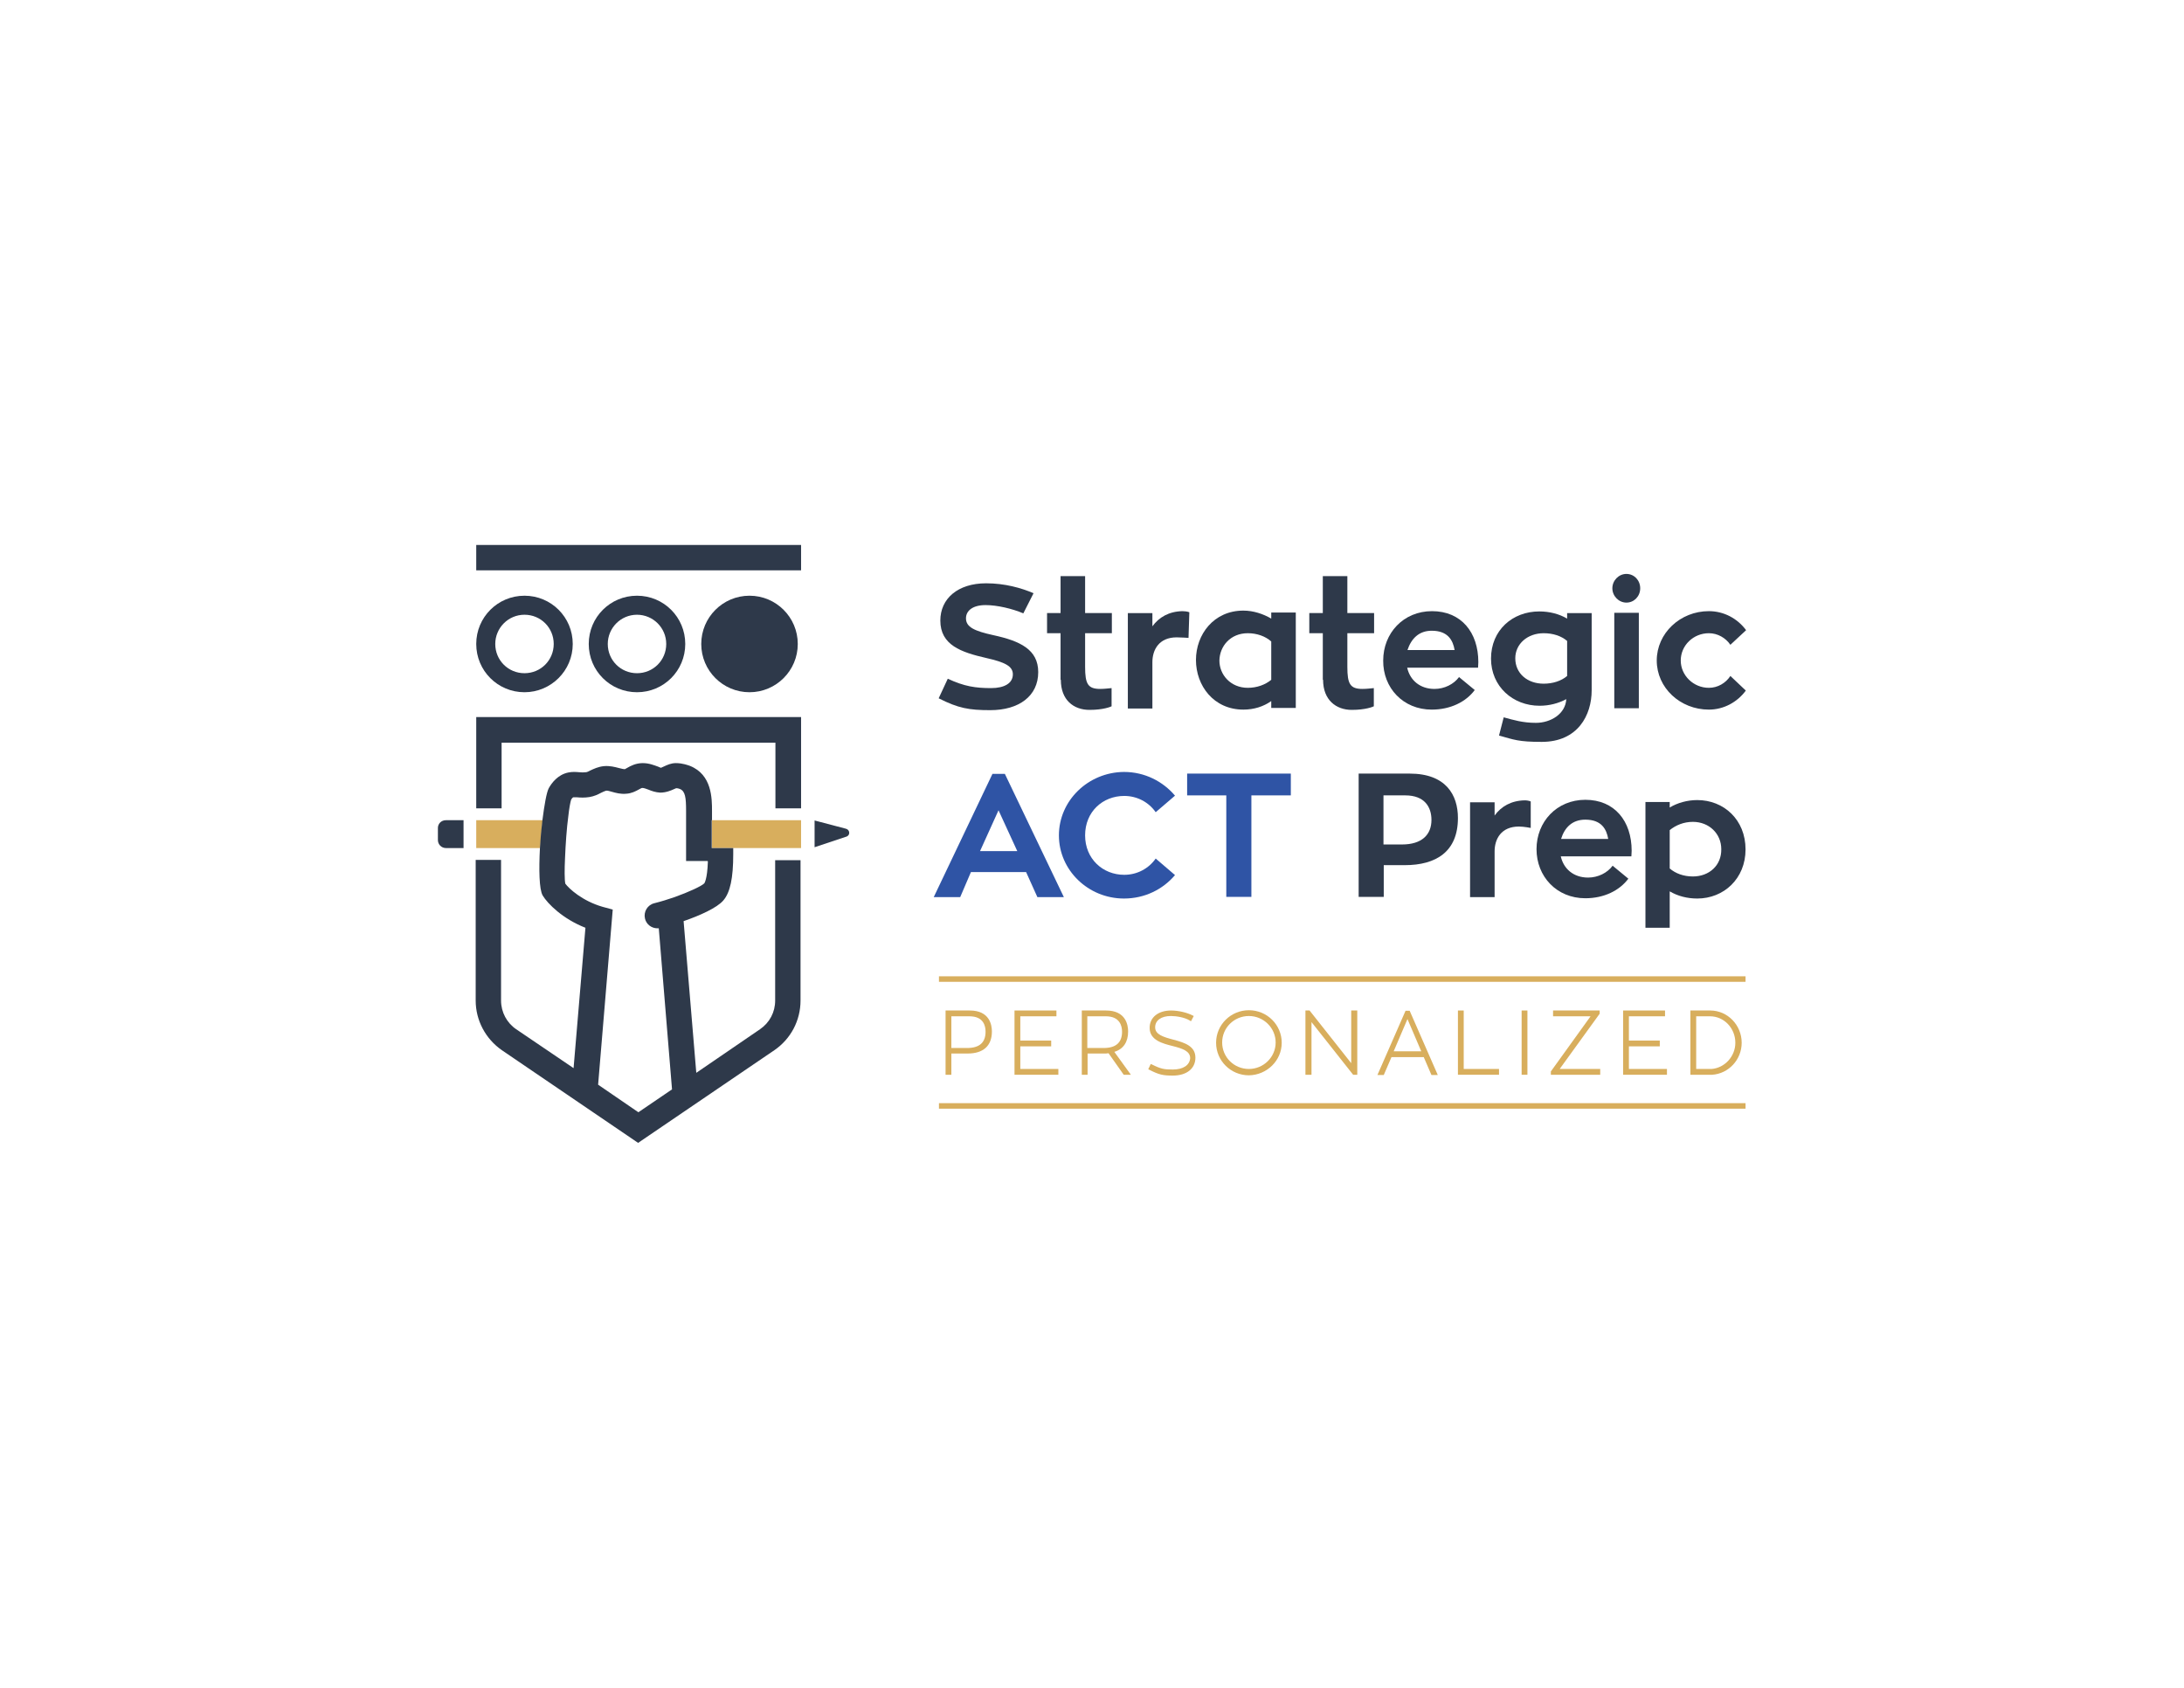 <?xml version="1.0" encoding="utf-8"?>
<!-- Generator: Adobe Illustrator 19.2.1, SVG Export Plug-In . SVG Version: 6.00 Build 0)  -->
<svg version="1.1" id="Layer_1" xmlns="http://www.w3.org/2000/svg" xmlns:xlink="http://www.w3.org/1999/xlink" x="0px" y="0px"
	 viewBox="0 0 792 612" style="enable-background:new 0 0 792 612;" xml:space="preserve">
<style type="text/css">
	.st0{fill:#D8AE5D;}
	.st1{fill:#2E394A;}
	.st2{fill:#2F54A5;}
</style>
<g>
	<polygon class="st0" points="258.2,297.4 258.2,307.5 266,307.5 281.2,307.5 290.5,307.5 290.5,297.4 281.2,297.4 	"/>
	<path class="st0" d="M181.9,297.4h-9.2v10.1h9.2h14c0.2-3.4,0.5-6.9,0.9-10.1H181.9z"/>
	<path class="st1" d="M359.4,249.5c-5.6,0-9.7-0.6-15.7-3.4l-3.3,7.1c7.1,3.6,11,4.3,18.7,4.3c10.4,0,17.4-5.1,17.4-13.8
		c0-8.2-6.6-11.3-16.3-13.4c-6.8-1.5-9.9-2.9-9.9-6.1c0-2.8,2.5-4.8,7.1-4.8c4.2,0,9.7,1.3,13.7,3l3.7-7.3
		c-4.4-1.9-10.4-3.6-17.2-3.6c-10.3,0-16.6,5.6-16.6,13.5c0,8.9,7.5,11.5,16.7,13.6c6.6,1.5,9.6,2.9,9.6,5.9
		C367.3,247.7,364.3,249.5,359.4,249.5z"/>
	<path class="st1" d="M384.7,246.5c0,7.3,4.6,10.9,10.4,10.9c5,0,7.6-1.1,8-1.3v-6.6c-1.2,0.1-2.5,0.3-4.1,0.3c-4.5,0-5.5-1.8-5.5-8
		v-12.2h9.7v-7.3h-9.7v-13.4h-8.9v13.4h-4.9v7.3h4.9V246.5z"/>
	<path class="st1" d="M417.9,240.1c0-4.5,2.4-9,8.8-9c1.8,0,4.3,0.2,4.3,0.2l0.3-9.3c-0.7-0.3-1.9-0.4-2.5-0.4
		c-4.9,0.1-8.5,2.2-10.9,5.5v-4.8H409v34.6h8.9V240.1z"/>
	<path class="st1" d="M450.9,257.3c3.8,0,7.3-1.1,10.1-3.1v2.5h8.9v-34.6h-8.9v2.2c-2.9-1.7-6.5-2.9-10.1-2.9
		c-10.8,0-17.2,8.7-17.2,17.9C433.7,248.6,440.1,257.3,450.9,257.3z M452.5,229.6c3.3,0,6.4,1.1,8.5,3v13.9
		c-2.2,1.8-5.2,2.9-8.5,2.9c-6.2,0-10.3-4.7-10.3-9.9C442.3,234.3,446.2,229.6,452.5,229.6z"/>
	<path class="st1" d="M479.8,246.5c0,7.3,4.7,10.9,10.4,10.9c5,0,7.6-1.1,8-1.3v-6.6c-1.2,0.1-2.5,0.3-4.1,0.3c-4.5,0-5.5-1.8-5.5-8
		v-12.2h9.7v-7.3h-9.7v-13.4h-8.9v13.4h-4.9v7.3h4.9V246.5z"/>
	<path class="st1" d="M519.2,257.3c6.8,0,12.4-2.8,15.6-7.1l-5.7-4.7c-1.9,2.6-5.3,4.3-8.9,4.3c-5.3,0-8.9-3.2-9.9-7.7H536
		c0-0.6,0.1-1.3,0.1-2c0-10.8-6.2-18.5-16.8-18.5c-10.4,0-17.7,8-17.7,17.9C501.5,249.4,508.8,257.3,519.2,257.3z M519.2,228.7
		c5.9,0,7.7,3.5,8.3,7h-17.1C511.8,231.5,514.6,228.7,519.2,228.7z"/>
	<path class="st1" d="M591.7,308.5c0-10.8-6.2-18.5-16.8-18.5c-10.4,0-17.7,8-17.7,17.9c0,9.9,7.3,17.8,17.7,17.8
		c6.8,0,12.4-2.8,15.6-7.1l-5.7-4.7c-1.9,2.6-5.3,4.3-8.9,4.3c-5.3,0-8.9-3.2-9.9-7.7h25.6C591.6,309.9,591.7,309.2,591.7,308.5z
		 M566.1,304.2c1.3-4.2,4.1-7,8.8-7c5.9,0,7.7,3.5,8.3,7H566.1z"/>
	<path class="st1" d="M558.3,255.9c3.6,0,6.9-0.9,9.7-2.4c-0.3,5.4-5.7,8.6-11,8.6c-4.8,0-8-1-11.7-2l-1.7,6.6
		c5.4,1.5,7,2.3,15.5,2.3c13.1,0,18.1-9.7,18.1-18.7v-28h-8.9v2c-2.9-1.7-6.4-2.6-10.1-2.6c-9.7,0-17.5,6.8-17.5,17.1
		C540.7,248.9,548.6,255.9,558.3,255.9z M559.8,229.6c3.4,0,6.4,1,8.5,2.8v12.7c-2.1,1.8-5.2,2.8-8.5,2.8c-5.9,0-10.3-3.7-10.3-9.2
		C549.5,233.5,553.9,229.6,559.8,229.6z"/>
	<path class="st1" d="M589.8,218.5c2.8,0,5-2.3,5-5.2s-2.2-5.2-5-5.2s-5.1,2.4-5.1,5.2S587,218.5,589.8,218.5z"/>
	<rect x="585.4" y="222.2" class="st1" width="8.9" height="34.6"/>
	<path class="st1" d="M619.7,249.4c-5.6,0-10.2-4.5-10.2-9.9c0-5.5,4.6-9.9,10.2-9.9c3.2,0,6.1,1.7,7.8,4.2l5.7-5.3
		c-3.1-4.2-8-6.9-13.5-6.9c-10.4,0-18.9,8-18.9,17.9c0,9.9,8.5,17.8,18.9,17.8c5.4,0,10.3-2.7,13.4-6.9l-5.6-5.3
		C625.8,247.7,622.9,249.4,619.7,249.4z"/>
	<path class="st2" d="M352.1,316.2h20l4.1,9.1h9.6l-21.4-44.7h-4.5l-21.3,44.7h9.6L352.1,316.2z M362.1,293.8l6.8,14.8h-13.5
		L362.1,293.8z"/>
	<path class="st2" d="M384,302.9c0,12.6,10.6,22.9,23.6,22.9c7.5,0,14.1-3.3,18.5-8.5l-7-6c-2.5,3.6-6.7,5.9-11.4,5.9
		c-7.8,0-14.2-5.8-14.2-14.3c0-8.6,6.4-14.3,14.2-14.3c4.7,0,8.9,2.3,11.4,5.9l7-6c-4.4-5.2-11-8.6-18.5-8.6
		C394.6,280,384,290.3,384,302.9z"/>
	<polygon class="st2" points="453.8,325.2 453.8,288.4 468.1,288.4 468.1,280.5 430.5,280.5 430.5,288.4 444.7,288.4 444.7,325.2 	
		"/>
	<path class="st1" d="M492.7,280.5v44.7h9.1v-11.5h7.6c11.4,0,19.3-4.9,19.3-17.1c0-8.4-4.4-16.1-17.5-16.1H492.7z M519.1,297.3
		c0,5.3-3.4,8.9-10.7,8.9h-6.7v-17.8h7.9C516.7,288.4,519.1,292.7,519.1,297.3z"/>
	<path class="st1" d="M533.1,290.8v34.5h8.9v-16.6c0-4.5,2.4-9,8.8-9c1.8,0,4.3,0.5,4.3,0.5v-9.6c-0.7-0.3-1.5-0.4-2.2-0.4
		c-4.9,0.1-8.5,2.2-10.9,5.5v-4.8H533.1z"/>
	<path class="st1" d="M615.5,290.1c-3.6,0-7.2,1-10,2.7v-2h-8.8v45.6h8.8v-13.2c2.9,1.7,6.3,2.6,10,2.6c9.6,0,17.5-7.2,17.5-17.8
		C633,297.2,625.1,290.1,615.5,290.1z M613.9,317.8c-3.4,0-6.3-1.1-8.4-2.9V301c2.2-1.8,5.1-3,8.4-3c5.9,0,10.3,4.3,10.3,9.9
		C624.3,313.8,619.8,317.8,613.9,317.8z"/>
	<path class="st1" d="M306.8,300.5l-11.4-3v9.7l11.4-3.8C308.4,303,308.3,300.9,306.8,300.5z"/>
	<path class="st1" d="M258.2,297.4v-3.3c0-4.6,0-13.2-8-16.4c-0.6-0.2-2.6-1-5.1-1c-1.8,0-3.2,0.7-4.3,1.2c-0.4,0.2-0.9,0.4-1.1,0.5
		c-0.2-0.1-0.7-0.2-1-0.4c-1.4-0.5-3.3-1.3-5.6-1.3c-2.5,0-4.4,1-5.6,1.7c-0.3,0.2-0.7,0.4-0.9,0.5c-0.5,0-1.3-0.2-2.1-0.4
		c-1.5-0.4-3.4-0.9-5.5-0.7c-2.1,0.2-3.7,1-5,1.6c-0.5,0.3-1.2,0.6-1.5,0.6c-0.8,0.1-1.6,0.1-2.5,0c-1.1-0.1-2.4-0.2-3.9,0.1
		c-3.9,0.8-6.1,3.9-7.1,5.7c-0.8,1.5-1.6,6.1-2.3,11.6c-0.4,3.2-0.7,6.7-0.9,10.1c-0.4,7.7-0.3,15,1,17.2c1.8,3,7.3,8.5,15.5,11.7
		l-4.3,50.9l-20.8-14.1c-3.4-2.3-5.5-6.2-5.5-10.4v-51h-9.2v51c0,7.2,3.6,13.9,9.5,18l49.4,33.6l49.4-33.6c6-4.1,9.5-10.8,9.5-18
		v-50.9h-9.2v50.9c0,4.2-2,8-5.5,10.4L252.5,389l-4.6-55c5.8-2,12.1-4.8,14.4-7.5c2.5-2.9,3.6-8.1,3.6-16.8v-2.2h-7.8V297.4z
		 M256.7,312.4c-0.2,6.5-1.3,7.9-1.3,7.9c-1,1-5.5,3.1-10.8,5c-2.3,0.8-4.9,1.6-7.3,2.2c-2.5,0.6-4,3.1-3.4,5.6
		c0.5,2.1,2.4,3.5,4.5,3.5c0.2,0,0.3,0,0.5,0l4.8,58.4l-12.2,8.3l-14.6-10l5.3-63.5l-3.7-1c-7.3-2.1-12.2-6.6-13.5-8.4
		c-0.3-1.5-0.3-5.1-0.1-9.2c0.2-5,0.6-10.9,1.2-15.3c0.3-2.8,0.7-4.9,1-5.9c0.3-0.6,0.7-0.9,0.8-0.9c0.2,0,0.9,0,1.4,0
		c1.1,0.1,2.7,0.2,4.5-0.1c1.7-0.3,3-0.9,4.1-1.5c0.8-0.4,1.5-0.7,1.9-0.8c0.4-0.1,1.4,0.2,2.1,0.4c1.4,0.4,3.2,0.9,5.2,0.7
		c1.9-0.1,3.4-0.9,4.5-1.5c0.5-0.3,1.1-0.6,1.3-0.6c0.6,0,1.4,0.3,2.2,0.6c1.2,0.5,2.6,1,4.3,1.1c2.2,0,4-0.8,5.1-1.3
		c0.2-0.1,0.5-0.2,0.7-0.3c0.6,0,1.2,0.2,1.4,0.3c1.9,0.8,2.2,3.1,2.2,7.9v1.8v15.3v1.1h7.8C256.7,312.3,256.7,312.4,256.7,312.4z"
		/>
	<circle class="st1" cx="271.8" cy="233.5" r="17.5"/>
	<path class="st1" d="M248.5,233.5c0-9.7-7.8-17.5-17.5-17.5s-17.5,7.8-17.5,17.5S221.3,251,231,251S248.5,243.2,248.5,233.5z
		 M220.4,233.5c0-5.8,4.7-10.6,10.6-10.6c5.8,0,10.6,4.7,10.6,10.6s-4.7,10.6-10.6,10.6C225.1,244.1,220.4,239.4,220.4,233.5z"/>
	<path class="st1" d="M207.7,233.5c0-9.7-7.8-17.5-17.5-17.5c-9.7,0-17.5,7.8-17.5,17.5s7.8,17.5,17.5,17.5
		C199.8,251,207.7,243.2,207.7,233.5z M179.6,233.5c0-5.8,4.7-10.6,10.6-10.6s10.6,4.7,10.6,10.6s-4.7,10.6-10.6,10.6
		S179.6,239.4,179.6,233.5z"/>
	<polygon class="st1" points="172.7,260 172.7,267 172.7,293.1 181.9,293.1 181.9,269.3 281.2,269.3 281.2,293.1 290.5,293.1 
		290.5,260 179.6,260 	"/>
	<path class="st1" d="M158.8,300.2v4.4c0,1.6,1.3,2.9,2.9,2.9h6.4v-10.1h-6.4C160,297.4,158.8,298.7,158.8,300.2z"/>
	<rect x="172.7" y="197.6" class="st1" width="117.8" height="9.2"/>
	<path class="st0" d="M350.9,382c5.7,0,8.8-2.8,8.8-8c0-2.3-0.8-7.6-8-7.6h-8.8v23.3h2.1V382H350.9z M345,368.5h6.5
		c5.2,0,5.9,3.5,5.9,5.6c0,3.9-2.2,5.9-6.7,5.9H345V368.5z"/>
	<polygon class="st0" points="383.1,368.5 383.1,366.4 367.9,366.4 367.9,389.7 383.8,389.7 383.8,387.6 370,387.6 370,379.4 
		381.2,379.4 381.2,377.3 370,377.3 370,368.5 	"/>
	<path class="st0" d="M409.1,374c0-2.3-0.8-7.6-8-7.6h-8.8v23.3h2.1V382h5.9c0.6,0,1.2,0,1.7-0.1l5.5,7.8h2.6l-6-8.3
		C407.4,380.4,409.1,377.8,409.1,374z M394.4,368.5h6.6c5.1,0,5.9,3.5,5.9,5.6c0,3.9-2.2,5.9-6.7,5.9h-5.9V368.5z"/>
	<path class="st0" d="M425.3,387.8c-3.1,0-4.3-0.2-7.5-1.8l-0.5-0.2l-0.9,1.9l0.4,0.2c3.5,1.8,5,2.1,8.5,2.1c5,0,8.2-2.5,8.2-6.5
		c0-4.1-3.7-5.4-7.9-6.5c-3.8-1-6.7-1.9-6.7-4.5c0-2.5,2.2-4.1,5.7-4.1c2,0,5,0.5,6.8,1.6l0.5,0.3l1-1.9l-0.4-0.2
		c-1.9-1-5.1-1.8-7.8-1.8c-4.7,0-7.8,2.5-7.8,6.3c0,4.5,4.8,5.7,8.4,6.6c3.5,0.9,6.3,1.8,6.3,4.4
		C431.4,386.2,429.1,387.8,425.3,387.8z"/>
	<path class="st0" d="M464.8,378.1c0-6.5-5.3-11.8-11.9-11.8c-6.6,0-11.9,5.3-11.9,11.8s5.3,11.8,11.9,11.8
		C459.4,389.8,464.8,384.6,464.8,378.1z M452.9,368.4c5.3,0,9.7,4.3,9.7,9.6c0,5.3-4.4,9.6-9.7,9.6c-5.4,0-9.7-4.3-9.7-9.6
		C443.2,372.7,447.5,368.4,452.9,368.4z"/>
	<polygon class="st0" points="490.7,389.7 492.2,389.7 492.2,366.4 490,366.4 490,385.5 474.9,366.4 473.4,366.4 473.4,389.7 
		475.6,389.7 475.6,370.6 	"/>
	<path class="st0" d="M516.3,383.3l2.8,6.5h2.3l-10.2-23.3h-1.5l-10.2,23.3h2.3l2.8-6.5H516.3z M505.4,381.2l5-11.7l5,11.7H505.4z"
		/>
	<polygon class="st0" points="528.7,366.4 528.7,389.7 543.6,389.7 543.6,387.6 530.8,387.6 530.8,366.4 	"/>
	<rect x="551.8" y="366.4" class="st0" width="2.1" height="23.3"/>
	<polygon class="st0" points="562.4,389.7 580.3,389.7 580.3,387.6 565.6,387.6 580,367.7 580.1,367.6 580.1,366.4 563.2,366.4 
		563.2,368.5 576.8,368.5 562.4,388.5 	"/>
	<polygon class="st0" points="603.8,368.5 603.8,366.4 588.6,366.4 588.6,389.7 604.5,389.7 604.5,387.6 590.7,387.6 590.7,379.4 
		601.9,379.4 601.9,377.3 590.7,377.3 590.7,368.5 	"/>
	<path class="st0" d="M631.6,378.1c0-6.4-5.1-11.7-11.4-11.7H613v23.3h7.9l0,0C626.9,389.3,631.6,384.2,631.6,378.1z M615.1,387.6
		v-19.1h5c5.1,0,9.2,4.3,9.2,9.6c0,4.9-3.8,9.1-8.6,9.5H615.1z"/>
	<rect x="340.5" y="354" class="st0" width="292.5" height="2"/>
	<rect x="340.5" y="400" class="st0" width="292.5" height="2"/>
</g>
</svg>
